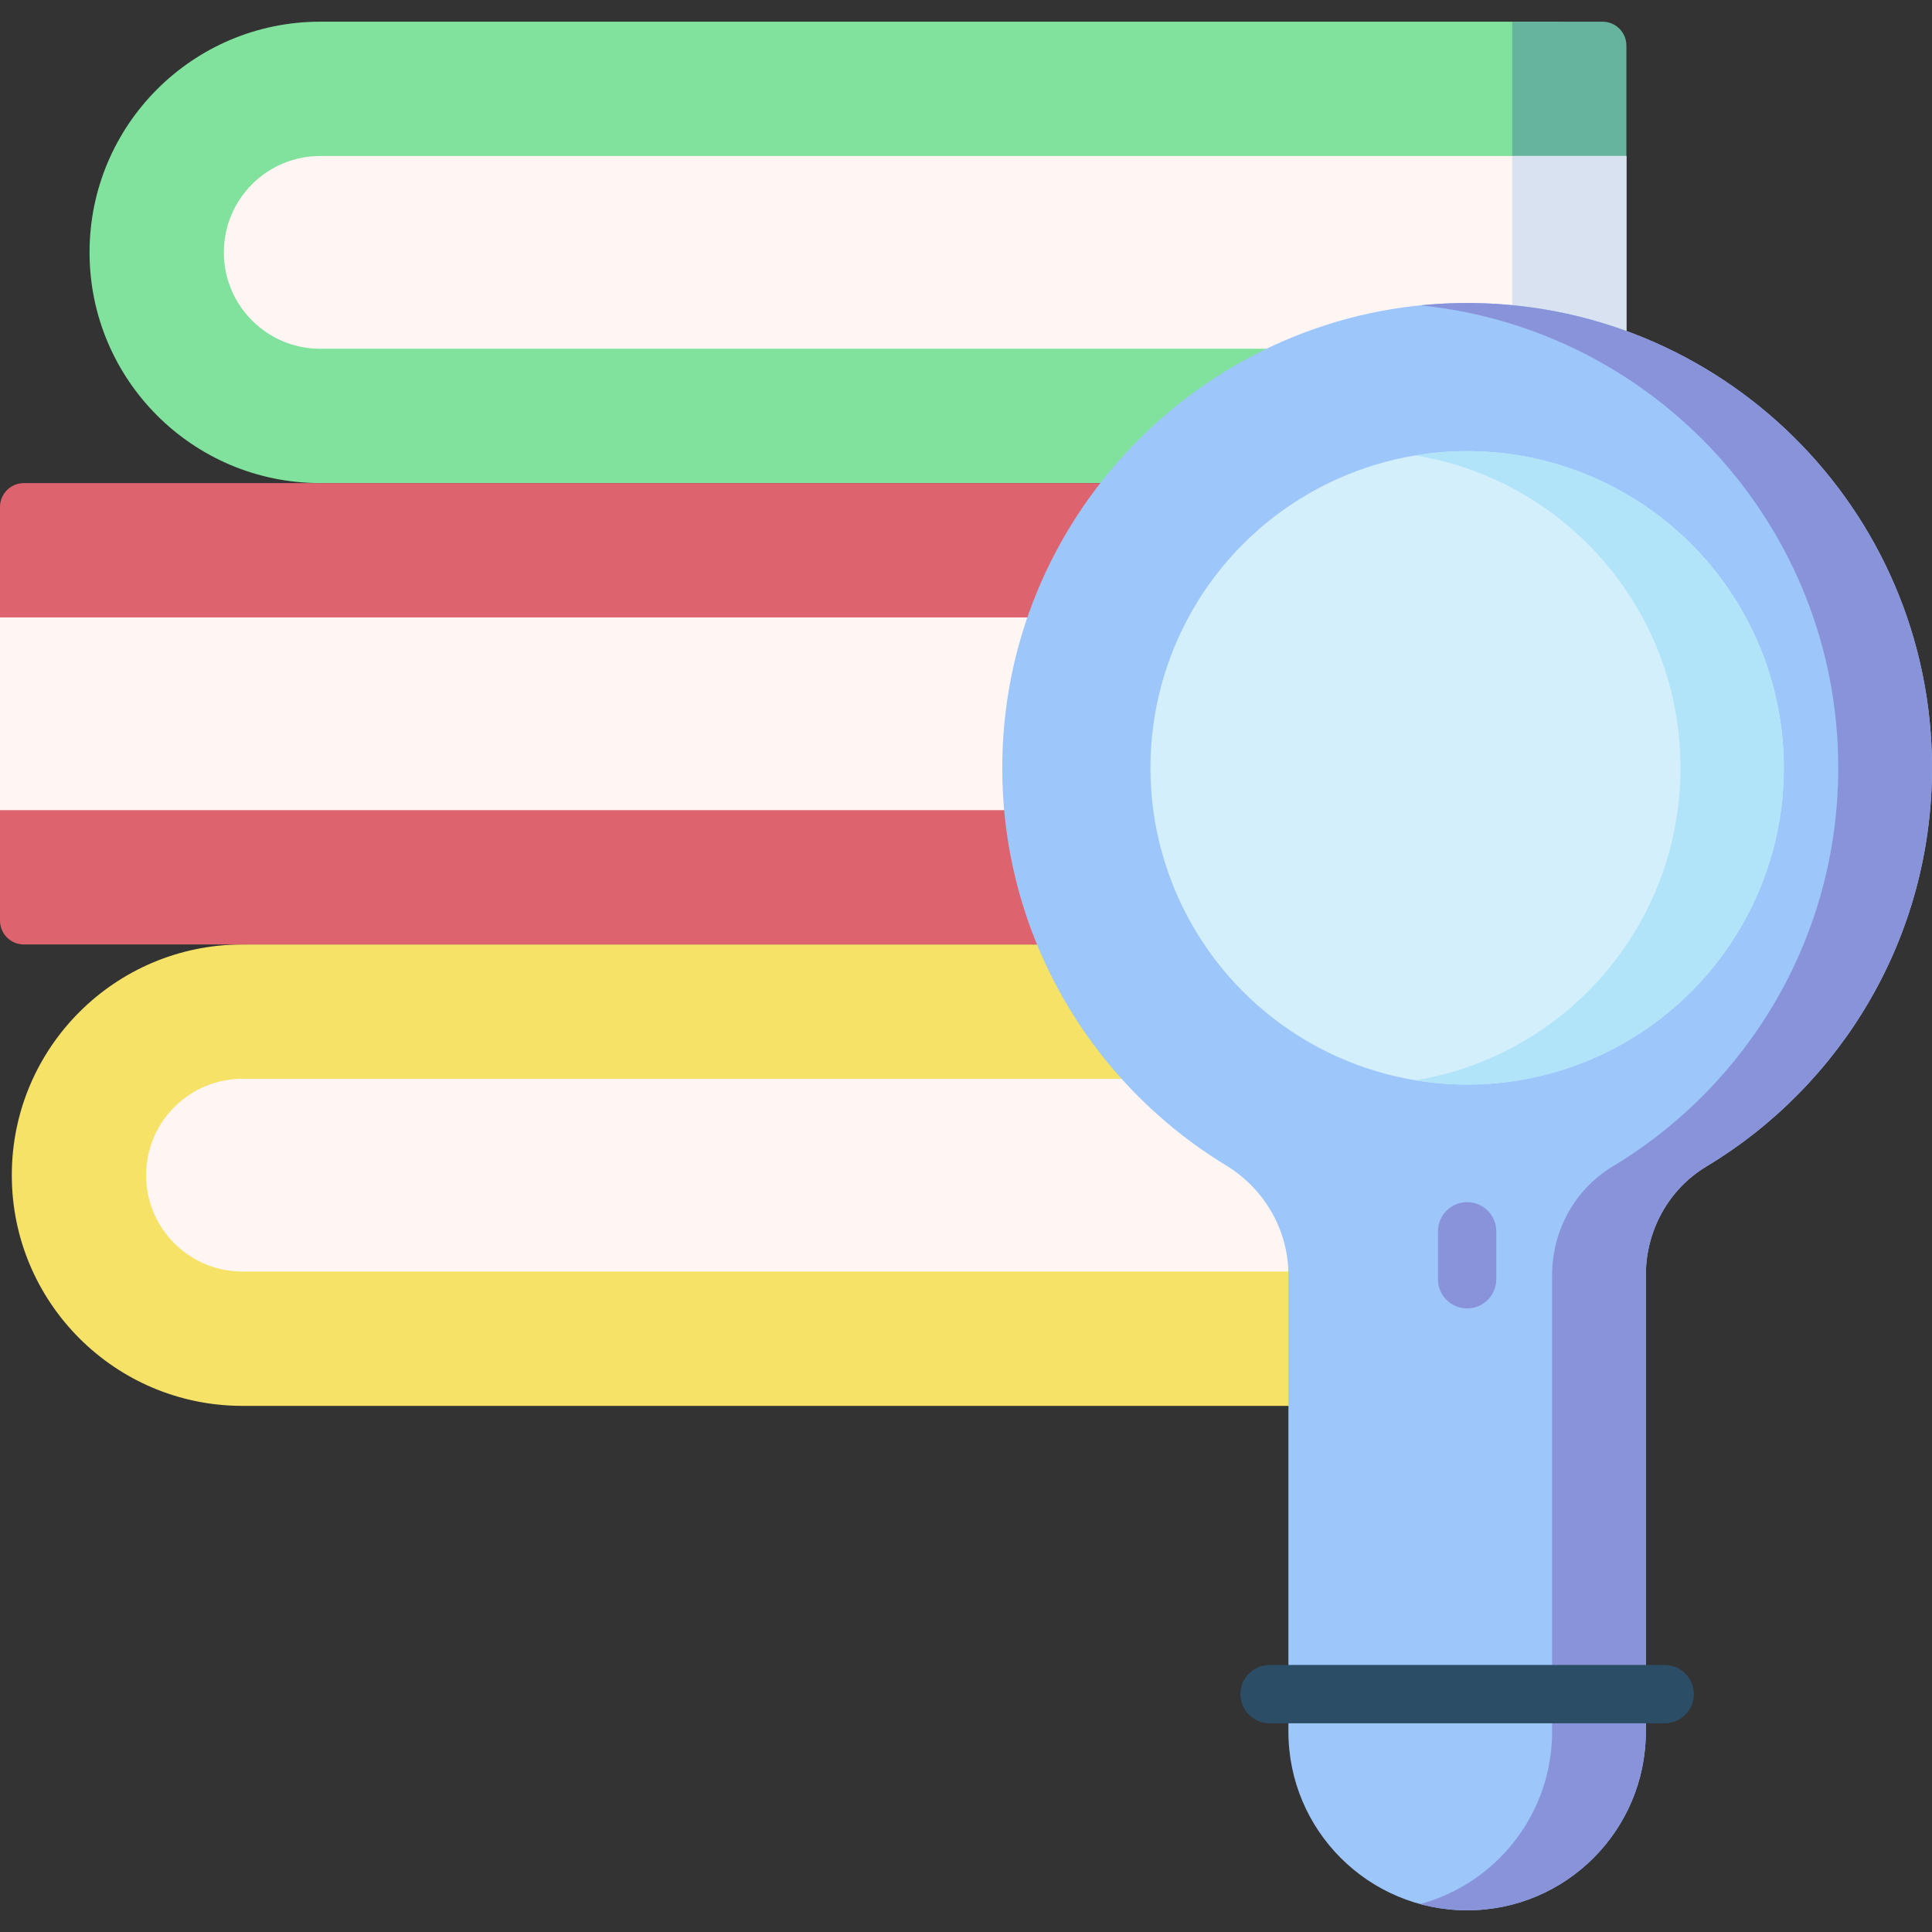 <svg id="Capa_1" enable-background="new 0 0 512 512" height="512" viewBox="0 0 512 512" width="512" xmlns="http://www.w3.org/2000/svg"><rect x="0" y="0" width="512" height="512" fill="#333333" stroke="none"/><g><path d="m424.678 128.021h-339.81c-33.765 0-61.137-27.372-61.137-61.137 0-33.765 27.372-61.137 61.137-61.137h328.253c3.499 0 6.336 2.837 6.336 6.336l11.557 109.604c-.001 3.498-2.837 6.334-6.336 6.334z" fill="#80e29d"/><path d="m400.734 5.746v122.275h23.944c3.499 0 6.336-2.837 6.336-6.336v-28.897l-10.31-22.183 10.31-29.259v-29.264c0-3.499-2.837-6.336-6.336-6.336z" fill="#66b49d"/><path d="m59.326 66.884c0-14.106 11.435-25.541 25.541-25.541h346.146v51.082h-346.146c-14.106 0-25.541-11.435-25.541-25.541z" fill="#fff6f4"/><path d="m400.734 41.343h30.28v51.082h-30.28z" fill="#d8e2f1"/><path d="m404.074 372.571h-339.81c-33.765 0-61.137-27.372-61.137-61.137 0-33.765 27.372-61.137 61.137-61.137h339.81c3.499 0 6.336 2.837 6.336 6.336v109.604c0 3.497-2.837 6.334-6.336 6.334z" fill="#f6e266"/><path d="m380.13 250.296v122.275h23.944c3.499 0 6.336-2.837 6.336-6.336v-109.603c0-3.499-2.837-6.336-6.336-6.336z" fill="#ecbe6b"/><path d="m38.723 311.434c0-14.106 11.435-25.541 25.541-25.541h346.146v51.082h-346.146c-14.106 0-25.541-11.435-25.541-25.541z" fill="#fff6f4"/><path d="m380.13 285.892h30.28v51.082h-30.28z" fill="#d8e2f1"/><path d="m6.336 250.296h317.545c33.765 0 61.137-27.372 61.137-61.137 0-33.765-27.372-61.137-61.137-61.137h-317.545c-3.499 0-6.336 2.837-6.336 6.336v29.642l14.313 27.251-14.313 23.235v29.474c0 3.5 2.837 6.336 6.336 6.336z" fill="#dd636e"/><path d="m323.881 128.021h-35.596c33.765 0 61.138 27.372 61.138 61.138 0 33.765-27.372 61.137-61.138 61.137h35.596c33.765 0 61.137-27.372 61.137-61.137 0-33.766-27.372-61.138-61.137-61.138z" fill="#c63d4f"/><path d="m349.423 189.159c0-14.106-11.435-25.541-25.541-25.541h-323.882v51.082h323.881c14.106 0 25.542-11.435 25.542-25.541z" fill="#fff6f4"/><path d="m323.882 163.617h-26.106c14.106 0 25.541 11.435 25.541 25.541s-11.435 25.541-25.541 25.541h26.106c14.106 0 25.541-11.435 25.541-25.541 0-14.105-11.436-25.541-25.541-25.541z" fill="#d8e2f1"/><path d="m512 203.488c0-68.633-56.124-124.158-124.98-123.183-66.091.935-120.12 54.677-121.388 120.763-.876 45.627 23.062 85.73 59.226 107.735 10.208 6.211 16.585 17.153 16.585 29.102v120.988c0 26.157 21.205 47.362 47.362 47.362 26.157 0 47.362-21.205 47.362-47.362v-120.987c0-11.724 5.997-22.733 16.043-28.776 35.823-21.546 59.79-60.793 59.79-105.642z" fill="#9dc6fb"/><path d="m387.02 80.305c-3.576.051-7.114.265-10.613.619 62.193 6.241 110.749 58.728 110.749 122.565 0 44.848-23.967 84.096-59.791 105.641-10.047 6.043-16.043 17.052-16.043 28.776v120.986c0 21.858-14.81 40.246-34.94 45.704 3.96 1.074 8.122 1.657 12.422 1.657 26.157 0 47.362-21.205 47.362-47.362v-120.986c0-11.724 5.997-22.733 16.043-28.776 35.824-21.545 59.791-60.793 59.791-105.641 0-68.633-56.124-124.158-124.98-123.183z" fill="#8993da"/><circle cx="388.804" cy="203.488" fill="#d3effb" r="83.928"/><path d="m388.804 119.56c-4.665 0-9.235.398-13.693 1.13 39.836 6.54 70.235 41.111 70.235 82.798 0 41.688-30.399 76.259-70.235 82.799 4.458.732 9.028 1.13 13.693 1.13 46.352 0 83.928-37.576 83.928-83.928s-37.575-83.929-83.928-83.929z" fill="#b1e4f9"/><g><path d="m388.804 346.75c-4.268 0-7.726-3.459-7.726-7.726v-12.718c0-4.268 3.459-7.726 7.726-7.726s7.726 3.459 7.726 7.726v12.718c.001 4.267-3.458 7.726-7.726 7.726z" fill="#8993da"/></g><g><path d="m441.159 456.692h-104.71c-4.268 0-7.726-3.459-7.726-7.726s3.459-7.726 7.726-7.726h104.71c4.268 0 7.726 3.459 7.726 7.726s-3.458 7.726-7.726 7.726z" fill="#2b4d66"/></g></g></svg>